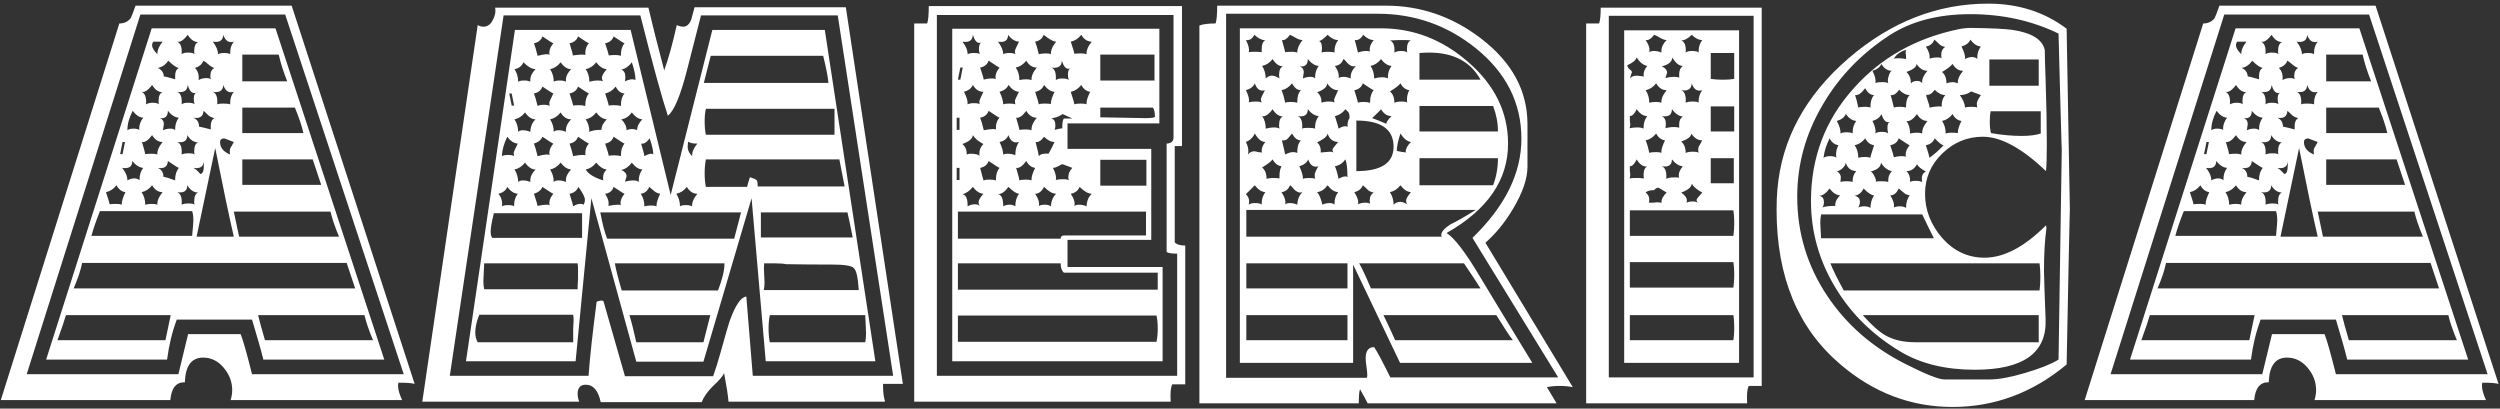 <svg width="618" height="101" viewBox="0 0 618 101" fill="none" xmlns="http://www.w3.org/2000/svg">
<rect x="0" y="0" width="618" height="101" fill="#333333" stroke="none"/>
<path d="M102.5 94.9C101.833 94.7 100.5 94.6 98.5 94.6C98.433 94.8 98.4 95.067 98.4 95.4C98.4 96.267 98.733 97.433 99.4 98.9H57C57.267 98.1 57.4 97.267 57.4 96.4C57.4 94.4 56.7 92.567 55.3 90.9C53.9 89.233 52.2 88.4 50.2 88.4C47.333 88.4 45.833 90.433 45.7 94.5C43.567 94.433 42.367 95.9 42.1 98.9H0.2L29.5 5.8C30.7 5.8 31.633 5.367 32.3 4.5C32.5 4.167 32.9 3.133 33.5 1.4H72.1L102.5 94.9ZM99.8 92.5L70.5 3.6H34.7L6.6 92.5H44.1L46.5 82.6H59.5C60.1 84.133 61.033 87.433 62.3 92.5H99.8ZM95 88.9H65.1C64.567 86.7 63.633 83.4 62.3 79H43.7C42.567 82 41.767 85.3 41.3 88.9H11.4L37.5 7H68.1L95 88.9ZM71 20.1C70.067 17.767 69.367 15.567 68.9 13.5H59.9V20.1H71ZM57.8 10.3C57.533 10.367 57.3 10.4 57.1 10.4C56.233 10.4 55.6 9.8 55.2 8.6C55.133 10 54.267 10.567 52.6 10.3C53.467 11.433 53.9 12.467 53.9 13.4C54.233 13.2 54.733 13.1 55.4 13.1C56.133 13.1 56.633 13.2 56.9 13.4V13C56.9 11.933 57.2 11.033 57.8 10.3ZM75 32.9C74.667 31.3 73.967 29.2 72.9 26.6H59.9V32.9H75ZM49 10.4C48 10.4 47.133 9.8 46.4 8.6C45.4 9.933 44.533 10.5 43.8 10.3C44.667 10.7 45.033 11.733 44.9 13.4C45.233 13.133 45.733 13 46.4 13C47.333 13 47.9 13.133 48.1 13.4C48.033 13.2 48 12.967 48 12.7C48 11.433 48.333 10.667 49 10.4ZM53 16.8C52.533 16.667 52.033 16.367 51.5 15.9C50.967 15.433 50.567 15.133 50.3 15C49.967 15.867 49.267 16.467 48.2 16.8C48.933 17.533 49.233 18.533 49.1 19.8C49.633 19.467 50.267 19.3 51 19.3C51.533 19.3 51.9 19.4 52.1 19.6C52.033 19.267 52 19 52 18.8C52 17.8 52.333 17.133 53 16.8ZM57.8 22.7C57.533 22.767 57.3 22.8 57.1 22.8C56.233 22.8 55.6 22.2 55.2 21C55.133 22.4 54.267 22.967 52.6 22.7C53.467 23.033 53.833 24.067 53.7 25.8C53.967 25.667 54.433 25.6 55.1 25.6C55.967 25.6 56.567 25.667 56.9 25.8V25.4C56.9 24.333 57.2 23.433 57.8 22.7ZM40.2 10.3H37.9C37.7 10.567 37.6 10.867 37.6 11.2C37.6 11.8 38.033 12.533 38.9 13.4V13.3C38.9 12.367 39.333 11.367 40.2 10.3ZM79.4 45.7L77.3 39.4H59.9V45.7H79.4ZM44.2 16.8C43.533 16.667 42.667 16.067 41.6 15C40.933 16 40.067 16.6 39 16.8C39.933 17.2 40.433 17.9 40.5 18.9C40.767 18.9 41.7 19.133 43.3 19.6V18.7C43.3 17.767 43.6 17.133 44.2 16.8ZM48.6 22.9C48.4 22.967 48.2 23 48 23C47.333 23 46.8 22.333 46.4 21C46.333 22.4 45.467 22.967 43.8 22.7C44.667 23.033 45.033 24.067 44.9 25.8C45.233 25.533 45.733 25.4 46.4 25.4C47.333 25.4 47.9 25.533 48.1 25.8C47.967 25.333 47.9 24.867 47.9 24.4C47.9 23.533 48.133 23.033 48.6 22.9ZM53 29.2C52.4 29.067 51.9 28.833 51.5 28.5C50.833 27.833 50.433 27.467 50.3 27.4C50.233 28.8 49.4 29.367 47.8 29.1C48.733 29.5 49.2 30.233 49.2 31.3C49.933 31.433 50.9 31.667 52.1 32V31.1C52.1 30.167 52.4 29.533 53 29.2ZM57.8 35.1L55.4 34.2C54.733 34.267 54.4 34.567 54.4 35.1C54.4 36.5 55.233 37.533 56.9 38.2C56.833 37.933 56.8 37.667 56.8 37.4C56.8 36.933 56.933 36.533 57.2 36.2C57.533 35.6 57.733 35.233 57.8 35.1ZM83.8 58.5C82.733 55.9 82.033 53.833 81.7 52.3H57.8L59.1 58.5H83.8ZM40.2 22.8C39.2 22.8 38.333 22.2 37.6 21C36.6 22.333 35.733 22.9 35 22.7C35.867 23.1 36.233 24.133 36.1 25.8C36.567 25.533 37.1 25.4 37.7 25.4C38.5 25.4 39.033 25.533 39.3 25.8C39.233 25.6 39.2 25.333 39.2 25C39.2 23.733 39.533 23 40.2 22.8ZM44.2 29.1C43.267 29.033 42.367 28.467 41.5 27.4C41.5 28.8 40.8 29.4 39.4 29.2C40.133 29.4 40.5 29.9 40.5 30.7C40.5 30.833 40.467 31.067 40.4 31.4C40.333 31.733 40.3 31.967 40.3 32.1V32.2C40.833 31.933 41.433 31.8 42.1 31.8C42.7 31.8 43.1 31.933 43.3 32.2V31.9C43.3 30.833 43.6 29.9 44.2 29.1ZM49 35.2C47.933 35.2 47.033 34.6 46.3 33.4C46.3 34.8 45.467 35.367 43.8 35.1C44.667 35.433 45.033 36.467 44.9 38.2C45.3 38 45.867 37.9 46.6 37.9C47.467 37.9 47.967 38 48.1 38.2C48.033 38 48 37.767 48 37.5C48 36.167 48.333 35.4 49 35.2ZM50.4 40.8V39.8C50.333 41.2 49.467 41.767 47.8 41.5C48.333 41.767 48.9 42.267 49.5 43C50.1 43 50.4 42.267 50.4 40.8ZM57.8 58.5C56.667 53.633 55.133 46.333 53.2 36.6L48.6 58.5H57.8ZM35.4 29.1C34.467 29.033 33.6 28.467 32.8 27.4C31.933 29.067 31.5 30.633 31.5 32.1V32.2C31.833 31.933 32.3 31.8 32.9 31.8C33.767 31.8 34.3 31.933 34.5 32.2L34.4 31.9C34.4 30.9 34.733 29.967 35.4 29.1ZM40.2 35.1C39.133 35.1 38.267 34.533 37.6 33.4C36.667 34.667 35.833 35.233 35.1 35.1C35.633 36.9 35.9 37.9 35.9 38.1C36.367 38.033 36.933 38 37.6 38C38.133 38 38.567 38.067 38.9 38.2C38.833 37.267 39.267 36.233 40.2 35.1ZM44.2 41.5C44.067 41.5 43.167 40.933 41.5 39.8C41.433 41.2 40.6 41.767 39 41.5C39.933 41.9 40.4 42.633 40.4 43.7C41.133 43.833 42.1 44.133 43.3 44.6V44.3C43.3 43.233 43.6 42.3 44.2 41.5ZM49 47.6C47.933 47.6 47.033 47 46.3 45.8C46.3 47.2 45.467 47.767 43.8 47.5C44.667 47.833 45.033 48.867 44.9 50.6C45.3 50.4 45.867 50.3 46.6 50.3C47.467 50.3 47.967 50.4 48.1 50.6C48.033 50.4 48 50.167 48 49.9C48 48.567 48.333 47.8 49 47.6ZM92.2 84.1C91.133 81.5 90.433 79.433 90.1 77.9H63.8C64.133 79.3 64.7 81.367 65.5 84.1H92.2ZM30.9 35.1H30.3L29.7 38.1H30.3L30.9 35.1ZM35.4 41.5C34.467 41.433 33.567 40.867 32.7 39.8C32.7 41.2 31.867 41.767 30.2 41.5C31.067 42.567 31.5 43.6 31.5 44.6C32.033 44.267 32.6 44.1 33.2 44.1C33.8 44.1 34.233 44.267 34.5 44.6V44.3C34.5 43.233 34.8 42.3 35.4 41.5ZM40.2 47.5C39.133 47.5 38.267 46.933 37.6 45.8C36.867 46.733 36 47.3 35 47.5C35.6 48.367 35.9 49.4 35.9 50.6C36.433 50.467 37 50.4 37.6 50.4C38.133 50.4 38.567 50.467 38.9 50.6C38.833 49.667 39.267 48.633 40.2 47.5ZM87.8 71.3L85.7 65H20.3C19.967 66.733 19.267 68.833 18.2 71.3H87.8ZM31 47.5C30.067 47.367 29.333 46.8 28.8 45.8C28.067 46.733 27.2 47.3 26.2 47.5C26.8 49.3 27.1 50.3 27.1 50.5C27.567 50.433 28.133 50.4 28.8 50.4C29.333 50.4 29.767 50.467 30.1 50.6V50.4C30.1 49.733 30.4 48.767 31 47.5ZM47.8 54.5C47.8 53.567 47.7 52.8 47.5 52.2H24.7C23.767 54.533 23.067 56.567 22.6 58.3H47.5C47.7 56.1 47.8 54.833 47.8 54.5ZM42.2 77.9H16.3C15.9 79.3 15.2 81.367 14.2 84.1H40.9L42.2 77.9ZM223.19 94.9H218.29V95.6C218.29 96.933 218.457 98.167 218.79 99.3H180.09C179.957 97.7 179.59 95.333 178.99 92.2C178.723 92.933 177.823 94 176.29 95.4C174.823 96.867 173.89 98.2 173.49 99.4H148.49C147.89 96.533 146.657 95.1 144.79 95.1C143.457 95.1 142.79 95.867 142.79 97.4C142.79 98 142.923 98.633 143.19 99.3H104.39L118.09 6.2C118.557 6.467 119.023 6.6 119.49 6.6C120.49 6.6 121.257 6.067 121.79 5C122.39 3.933 122.59 2.9 122.39 1.9H160.29C161.09 5.367 162.39 10.533 164.19 17.4C165.257 14.467 166.29 10.733 167.29 6.2C167.89 6.467 168.423 6.6 168.89 6.6C169.757 6.6 170.423 6 170.89 4.8L171.69 1.8H209.09L223.19 94.9ZM220.79 92.9L207.09 3.8H173.29L169.89 17.1C168.223 23.633 166.623 27.467 165.09 28.6C163.623 24.2 161.357 15.933 158.29 3.8H124.49L111.19 92.9H145.49C145.823 88.3 146.49 82.2 147.49 74.6C147.89 74.4 148.323 74.3 148.79 74.3C148.99 74.3 149.123 74.367 149.19 74.5L154.49 93H176.29C176.89 91.333 177.523 89.3 178.19 86.9C179.39 82.567 180.123 80.033 180.39 79.3C181.79 75.433 183.157 73.433 184.49 73.3L186.09 92.9H220.79ZM216.39 89.3H189.29L185.79 49L173.89 89.4H157.29L146.19 49L142.29 89.3H115.19L127.29 7.4H155.89L165.79 48.2L176.09 7.4H203.89L216.39 89.3ZM204.79 20.5C204.657 18.967 204.223 16.733 203.49 13.8H175.69C175.29 15.333 174.723 17.567 173.99 20.5H204.79ZM206.29 26.9H174.49C174.29 27.767 174.19 28.8 174.19 30C174.19 31.267 174.29 32.367 174.49 33.3H206.29V26.9ZM208.79 46.1C208.523 44.633 208.09 42.4 207.49 39.4H174.49C174.29 40.467 174.19 41.6 174.19 42.8C174.19 44.067 174.29 45.2 174.49 46.2H184.69C184.823 45.533 185.057 44.733 185.39 43.8C186.257 44.067 186.79 44.3 186.99 44.5C187.19 44.633 187.29 45.1 187.29 45.9V46.1H208.79ZM210.79 58.7C210.257 55.967 209.823 53.9 209.49 52.5H188.09V58.7H210.79ZM154.39 10.7C154.257 10.7 153.357 10.133 151.69 9C151.357 9.933 150.657 10.5 149.59 10.7C150.19 12.5 150.49 13.5 150.49 13.7C150.957 13.633 151.49 13.6 152.09 13.6C152.69 13.6 153.157 13.667 153.49 13.8V13.6C153.49 12.333 153.79 11.367 154.39 10.7ZM157.09 19.8C157.09 18.6 156.79 17.133 156.19 15.4C155.457 16.4 154.59 17 153.59 17.2C154.257 17.467 154.59 18.067 154.59 19C154.59 19.4 154.557 19.767 154.49 20.1C155.223 19.767 155.823 19.6 156.29 19.6C156.623 19.6 156.89 19.667 157.09 19.8ZM172.39 35.5C171.257 35.5 170.49 35.333 170.09 35C170.023 35.6 169.99 36.033 169.99 36.3C169.99 37.1 170.357 37.867 171.09 38.6V38.5C171.09 37.5 171.523 36.5 172.39 35.5ZM212.29 71.7C212.09 68.633 211.69 66.833 211.09 66.3C210.557 65.7 208.79 65.4 205.79 65.4C201.523 65.4 197.69 65.367 194.29 65.3C193.69 65.167 192.79 65.1 191.59 65.1H188.89V65.4C188.823 65.933 188.823 66.667 188.89 67.6C188.957 68.6 188.99 69.333 188.99 69.8C188.99 70.6 188.923 71.233 188.79 71.7H212.29ZM145.59 10.7C145.457 10.7 144.557 10.133 142.89 9C142.557 9.933 141.857 10.5 140.79 10.7C141.39 12.567 141.657 13.567 141.59 13.7C142.657 13.567 143.423 13.5 143.89 13.5C144.29 13.5 144.557 13.533 144.69 13.6C144.623 12.333 144.923 11.367 145.59 10.7ZM149.99 17.1C149.057 17.033 148.19 16.467 147.39 15.4C146.657 16.333 145.79 16.9 144.79 17.1C145.39 17.967 145.69 19 145.69 20.2C146.423 20 147.09 19.9 147.69 19.9C148.357 19.9 148.823 19.967 149.09 20.1C148.89 19.833 148.79 19.533 148.79 19.2C148.79 18.733 149.19 18.033 149.99 17.1ZM154.39 23.1C153.523 23.1 152.79 22.533 152.19 21.4C151.457 22.333 150.59 22.9 149.59 23.1C150.19 24.9 150.49 25.9 150.49 26.1C150.757 26.033 151.19 26 151.79 26C152.523 26 153.09 26.067 153.49 26.2V26C153.49 24.733 153.79 23.767 154.39 23.1ZM158.79 29.5C157.857 29.433 156.99 28.867 156.19 27.8C155.457 28.8 154.59 29.367 153.59 29.5C154.457 30.367 154.89 31.267 154.89 32.2C155.29 32 155.723 31.9 156.19 31.9C156.723 31.9 157.157 32 157.49 32.2C157.49 31.267 157.923 30.367 158.79 29.5ZM161.49 38.2C161.49 37.2 161.19 35.867 160.59 34.2C159.857 35.2 159.157 35.633 158.49 35.5C159.023 37.3 159.29 38.333 159.29 38.6C160.023 38.2 160.59 38 160.99 38C161.19 38 161.357 38.067 161.49 38.2ZM136.79 10.7C136.657 10.7 135.757 10.133 134.09 9C133.757 9.933 133.057 10.5 131.99 10.7C132.257 11.367 132.557 12.4 132.89 13.8C133.89 13.533 134.69 13.4 135.29 13.4C135.623 13.4 135.823 13.467 135.89 13.6C135.823 13.4 135.79 13.2 135.79 13C135.79 12.267 136.123 11.5 136.79 10.7ZM172.39 47.9C171.323 47.9 170.457 47.333 169.79 46.2C169.057 47.133 168.19 47.7 167.19 47.9C167.79 48.833 168.09 49.867 168.09 51C168.357 50.8 168.857 50.7 169.59 50.7C170.19 50.7 170.69 50.8 171.09 51C171.023 50.067 171.457 49.033 172.39 47.9ZM214.09 82.3C214.09 81.833 214.057 81.1 213.99 80.1C213.923 79.1 213.89 78.367 213.89 77.9H190.29C190.09 78.9 189.99 80 189.99 81.2C189.99 82.467 190.09 83.6 190.29 84.6H213.89C214.023 83.933 214.09 83.167 214.09 82.3ZM141.19 17.1C140.257 17.1 139.39 16.533 138.59 15.4C137.857 16.333 136.99 16.9 135.99 17.1C136.59 18.033 136.89 19.067 136.89 20.2C137.157 20 137.69 19.9 138.49 19.9C139.023 19.9 139.49 20 139.89 20.2V19.8C139.89 18.867 140.323 17.967 141.19 17.1ZM145.59 23.1C145.457 23.1 144.557 22.533 142.89 21.4C142.557 22.333 141.857 22.9 140.79 23.1C141.39 24.9 141.69 25.9 141.69 26.1C141.957 26.033 142.39 26 142.99 26C143.723 26 144.29 26.067 144.69 26.2V26C144.69 24.733 144.99 23.767 145.59 23.1ZM149.99 29.5C149.057 29.433 148.19 28.867 147.39 27.8C146.657 28.733 145.79 29.3 144.79 29.5C145.39 30.367 145.69 31.4 145.69 32.6C146.29 32.267 147.29 32.1 148.69 32.1C148.69 31.233 149.123 30.367 149.99 29.5ZM154.39 35.5C154.257 35.5 153.357 34.933 151.69 33.8C151.357 34.733 150.657 35.3 149.59 35.5C150.19 37.3 150.49 38.3 150.49 38.5C150.757 38.433 151.19 38.4 151.79 38.4C152.523 38.4 153.09 38.467 153.49 38.6V38.4C153.49 37.133 153.79 36.167 154.39 35.5ZM158.79 41.9C157.857 41.833 156.99 41.267 156.19 40.2C155.457 41.2 154.59 41.8 153.59 42C154.457 42.4 154.89 42.933 154.89 43.6C154.823 43.8 154.69 44.233 154.49 44.9C155.223 44.7 155.923 44.6 156.59 44.6C157.19 44.6 157.623 44.733 157.89 45V44.7C157.89 43.633 158.19 42.7 158.79 41.9ZM163.19 47.9C162.523 47.767 162.023 47.533 161.69 47.2C160.957 46.6 160.557 46.267 160.49 46.2C160.09 47.2 159.39 47.767 158.39 47.9C158.99 48.767 159.29 49.8 159.29 51C159.823 50.867 160.39 50.8 160.99 50.8C161.523 50.8 161.957 50.867 162.29 51V50.8C162.29 50.133 162.59 49.167 163.19 47.9ZM132.39 17.1C131.523 17.1 130.523 16.533 129.39 15.4C128.99 16.333 128.257 16.9 127.19 17.1C127.79 18.033 128.09 19.067 128.09 20.2C128.357 20 128.89 19.9 129.69 19.9C130.223 19.9 130.69 20 131.09 20.2V19.8C131.09 18.867 131.523 17.967 132.39 17.1ZM136.79 23.1C136.657 23.1 135.757 22.533 134.09 21.4C133.757 22.333 133.057 22.9 131.99 23.1C132.257 23.767 132.557 24.8 132.89 26.2C133.223 26 133.723 25.9 134.39 25.9C135.123 25.9 135.623 26 135.89 26.2C135.823 25.933 135.79 25.667 135.79 25.4C135.79 25.2 136.123 24.433 136.79 23.1ZM183.19 52.5H148.39C148.923 55.367 149.49 57.533 150.09 59H181.49C181.89 57.533 182.457 55.367 183.19 52.5ZM141.19 29.5C140.123 29.5 139.257 28.933 138.59 27.8C137.857 28.733 136.99 29.3 135.99 29.5C136.59 30.433 136.89 31.467 136.89 32.6C137.09 32.333 137.49 32.2 138.09 32.2C138.757 32.2 139.357 32.333 139.89 32.6V32.2C139.89 31.267 140.323 30.367 141.19 29.5ZM145.59 35.5C145.457 35.5 144.557 34.933 142.89 33.8C142.557 34.733 141.857 35.3 140.79 35.5C141.057 36.167 141.357 37.2 141.69 38.6C142.623 38.4 143.39 38.3 143.99 38.3C144.323 38.3 144.557 38.333 144.69 38.4C144.623 37.133 144.923 36.167 145.59 35.5ZM149.99 41.9C149.123 41.833 148.257 41.267 147.39 40.2C146.657 41.133 145.79 41.7 144.79 41.9C145.39 42.967 146.823 43.867 149.09 44.6V43.8C149.09 43.067 149.39 42.433 149.99 41.9ZM154.39 47.9C154.257 47.9 153.357 47.333 151.69 46.2C151.357 47.2 150.657 47.767 149.59 47.9C150.323 49.033 150.59 50.033 150.39 50.9C151.323 50.7 152.123 50.6 152.79 50.6C153.19 50.6 153.423 50.667 153.49 50.8C153.423 50.6 153.39 50.4 153.39 50.2C153.39 49.467 153.723 48.7 154.39 47.9ZM127.09 26.1L126.49 23.1H125.89L126.49 26.1H127.09ZM132.39 29.5C131.457 29.5 130.59 28.933 129.79 27.8C129.057 28.733 128.19 29.3 127.19 29.5C127.79 30.433 128.09 31.467 128.09 32.6C128.29 32.333 128.69 32.2 129.29 32.2C129.89 32.2 130.49 32.333 131.09 32.6C131.157 31.267 131.59 30.233 132.39 29.5ZM136.79 35.5C136.657 35.5 135.757 34.933 134.09 33.8C133.757 34.6 133.057 35.167 131.99 35.5C132.257 36.167 132.557 37.2 132.89 38.6C133.89 38.333 134.69 38.2 135.29 38.2C135.623 38.2 135.823 38.267 135.89 38.4C135.823 38.2 135.79 38 135.79 37.8C135.79 37.067 136.123 36.3 136.79 35.5ZM179.09 65.1H151.99C152.257 66.633 152.823 68.867 153.69 71.8H177.49C178.557 69.067 179.09 66.833 179.09 65.1ZM141.19 41.9C140.257 41.833 139.39 41.267 138.59 40.2C137.857 41.133 136.99 41.7 135.99 41.9C136.59 42.833 136.89 43.867 136.89 45C137.09 44.733 137.49 44.6 138.09 44.6C138.757 44.6 139.357 44.733 139.89 45V44.6C139.89 43.667 140.323 42.767 141.19 41.9ZM144.59 49.4C144.59 48.733 144.057 47.667 142.99 46.2C142.59 47.133 141.857 47.7 140.79 47.9C141.39 49.767 141.69 50.8 141.69 51C142.29 50.6 142.89 50.4 143.49 50.4C143.823 50.4 144.09 50.467 144.29 50.6C144.49 50.2 144.59 49.8 144.59 49.4ZM127.99 35.5C127.057 35.433 126.19 34.867 125.39 33.8C124.523 35.6 124.09 37.2 124.09 38.6C124.423 38.4 124.923 38.3 125.59 38.3C126.323 38.3 126.823 38.4 127.09 38.6C127.023 38.333 126.99 38.067 126.99 37.8C126.99 37.6 127.323 36.833 127.99 35.5ZM132.39 41.9C131.457 41.9 130.59 41.333 129.79 40.2C129.057 41.133 128.19 41.7 127.19 41.9C127.79 42.833 128.09 43.867 128.09 45C128.29 44.733 128.69 44.6 129.29 44.6C129.957 44.6 130.557 44.733 131.09 45V44.6C131.09 43.667 131.523 42.767 132.39 41.9ZM136.79 47.9C136.657 47.9 135.757 47.333 134.09 46.2C133.757 47 133.057 47.567 131.99 47.9C132.59 49.7 132.89 50.7 132.89 50.9C133.757 50.7 134.523 50.6 135.19 50.6C135.523 50.6 135.757 50.667 135.89 50.8C135.823 50.6 135.79 50.4 135.79 50.2C135.79 49.467 136.123 48.7 136.79 47.9ZM175.59 77.9H155.59C156.057 79.367 156.623 81.6 157.29 84.6H173.89C174.29 83.067 174.857 80.833 175.59 77.9ZM127.99 47.9C127.057 47.833 126.19 47.267 125.39 46.2C125.057 47.067 124.323 47.633 123.19 47.9C123.923 48.7 124.223 49.733 124.09 51C124.423 50.8 124.923 50.7 125.59 50.7C126.323 50.7 126.823 50.8 127.09 51V50.7C127.09 49.633 127.39 48.7 127.99 47.9ZM143.89 58.8V52.7H122.09C121.557 54.833 121.29 56.367 121.29 57.3C121.29 57.967 121.423 58.467 121.69 58.8H143.89ZM142.89 66.5C142.89 66.033 142.857 65.567 142.79 65.1H119.69C119.69 65.567 119.657 66.3 119.59 67.3C119.523 68.3 119.49 69.033 119.49 69.5C119.49 70.3 119.557 70.967 119.69 71.5H142.79V70.7C142.79 70.3 142.823 69.733 142.89 69V66.5ZM141.79 79.6V78.8C141.79 78.533 141.757 78.2 141.69 77.8H118.49C117.823 79.4 117.49 80.867 117.49 82.2C117.49 83.133 117.69 83.933 118.09 84.6H141.69V81.4C141.757 79.8 141.79 79.2 141.79 79.6ZM292.993 95H289.793C289.393 95.733 289.26 97.167 289.393 99.3H225.993V5.8H229.193C229.46 5.067 229.593 3.633 229.593 1.5H292.193V36.1H290.393V59.9C290.86 60.433 291.726 60.7 292.993 60.7V95ZM290.993 92.9V62.7C289.66 62.7 288.793 62.567 288.393 62.3V35.5C289.526 35.433 290.093 34.933 290.093 34V3.7H231.593V92.9H290.993ZM287.393 89.3H235.393V7.1H286.593V30.5H263.893V36.8H284.593V59.3H263.893V66H287.393V89.3ZM285.393 19.9V13.5H271.993V19.9H285.393ZM269.893 10.3C268.826 10.3 267.96 9.733 267.293 8.6C266.56 9.533 265.693 10.1 264.693 10.3C265.293 12.1 265.593 13.1 265.593 13.3C266.06 13.233 266.626 13.2 267.293 13.2C267.826 13.2 268.26 13.267 268.593 13.4C268.526 12.467 268.96 11.433 269.893 10.3ZM285.493 28.9C285.493 27.767 285.326 27 284.993 26.6H271.993V29L283.093 29.2C284.493 29.2 285.293 29.1 285.493 28.9ZM261.093 10.3C260.426 10.3 259.393 9.733 257.993 8.6C257.66 9.533 256.96 10.1 255.893 10.3C256.16 10.967 256.46 12 256.793 13.4C257.326 13.267 257.926 13.2 258.593 13.2C259.126 13.2 259.526 13.267 259.793 13.4C259.726 12.467 260.16 11.433 261.093 10.3ZM264.693 16.9C264.493 16.967 264.293 17 264.093 17C263.426 17 262.893 16.333 262.493 15C262.426 16.4 261.56 16.967 259.893 16.7C260.76 17.033 261.126 18.067 260.993 19.8C261.326 19.533 261.826 19.4 262.493 19.4C263.426 19.4 263.993 19.533 264.193 19.8C264.06 19.333 263.993 18.867 263.993 18.4C263.993 17.533 264.226 17.033 264.693 16.9ZM269.493 22.7C268.56 22.567 267.826 22 267.293 21C266.56 21.933 265.693 22.5 264.693 22.7C265.293 24.567 265.593 25.6 265.593 25.8C265.86 25.667 266.393 25.6 267.193 25.6C267.86 25.6 268.326 25.667 268.593 25.8V25.5C268.593 24.833 268.893 23.9 269.493 22.7ZM251.893 10.3C250.893 10.233 249.993 9.667 249.193 8.6C249.193 10 248.36 10.567 246.693 10.3C247.56 11.433 247.993 12.467 247.993 13.4C248.326 13.2 248.826 13.1 249.493 13.1C250.226 13.1 250.726 13.2 250.993 13.4C250.926 13.133 250.893 12.867 250.893 12.6C250.893 12.4 251.226 11.633 251.893 10.3ZM256.293 16.7C255.226 16.7 254.36 16.133 253.693 15C252.96 15.933 252.093 16.5 251.093 16.7C251.693 17.567 251.993 18.6 251.993 19.8C252.526 19.667 253.093 19.6 253.693 19.6C254.226 19.6 254.66 19.667 254.993 19.8C254.926 18.867 255.36 17.833 256.293 16.7ZM283.393 45.9V39.5H271.993V45.9H283.393ZM260.693 22.7C259.76 22.633 258.893 22.067 258.093 21C257.693 21.933 256.96 22.5 255.893 22.7C256.493 24.567 256.793 25.6 256.793 25.8C257.06 25.667 257.493 25.6 258.093 25.6C258.826 25.6 259.393 25.633 259.793 25.7V25.5C259.793 24.833 260.093 23.9 260.693 22.7ZM265.093 29.3L262.693 28.2C261.693 28.867 260.76 29.2 259.893 29.2C260.56 29.467 260.893 30.067 260.893 31C260.893 31.4 260.826 31.767 260.693 32.1C261.16 31.967 261.793 31.833 262.593 31.7C262.593 30.367 262.726 29.567 262.993 29.3H265.093ZM242.693 10.5C242.493 10.567 242.293 10.6 242.093 10.6C241.426 10.6 240.893 9.933 240.493 8.6C240.426 10 239.56 10.567 237.893 10.3C238.76 11.367 239.193 12.4 239.193 13.4C239.593 13.2 240.093 13.1 240.693 13.1C241.56 13.1 242.06 13.2 242.193 13.4C242.06 12.933 241.993 12.5 241.993 12.1C241.993 11.167 242.226 10.633 242.693 10.5ZM247.093 16.7C246.96 16.7 246.06 16.133 244.393 15C244.06 15.933 243.36 16.5 242.293 16.7C242.893 18.5 243.193 19.5 243.193 19.7C243.726 19.5 244.426 19.4 245.293 19.4C245.76 19.4 246.06 19.467 246.193 19.6C246.126 19.4 246.093 19.2 246.093 19C246.093 18.267 246.426 17.5 247.093 16.7ZM251.893 22.7C250.96 22.633 250.093 22.067 249.293 21C248.96 21.8 248.226 22.367 247.093 22.7C247.693 23.967 247.993 25 247.993 25.8C248.326 25.667 248.826 25.6 249.493 25.6C250.226 25.6 250.726 25.667 250.993 25.8C250.926 25.467 250.893 25.167 250.893 24.9C250.96 24.567 251.293 23.833 251.893 22.7ZM256.293 29.1C255.226 29.1 254.36 28.533 253.693 27.4C252.76 28.667 251.926 29.233 251.193 29.1C251.726 30.9 251.993 31.9 251.993 32.1C252.46 32.033 253.026 32 253.693 32C254.226 32 254.66 32.067 254.993 32.2C254.926 31.267 255.36 30.233 256.293 29.1ZM260.693 35.1C259.826 35.1 258.96 34.667 258.093 33.8C257.36 34.8 256.66 35.233 255.993 35.1C256.526 37.167 256.793 38.333 256.793 38.6C257.26 38.067 258.06 37.867 259.193 38C259.593 37.333 260.093 36.367 260.693 35.1ZM265.093 41.5L262.693 40.6C262.493 40.6 262.126 40.767 261.593 41.1C261.06 41.367 260.626 41.5 260.293 41.5C260.96 42.833 261.193 43.833 260.993 44.5C261.393 44.367 261.96 44.3 262.693 44.3C263.56 44.3 264.06 44.4 264.193 44.6C264.126 44.333 264.093 44.067 264.093 43.8C264.093 42.933 264.426 42.167 265.093 41.5ZM237.993 16.7H237.393L236.793 19.7H237.393L237.993 16.7ZM269.893 47.9C269.026 47.9 268.026 47.333 266.893 46.2C266.493 47.133 265.76 47.7 264.693 47.9C265.493 49.1 265.793 50.133 265.593 51C265.726 50.733 266.126 50.6 266.793 50.6C267.393 50.6 267.993 50.733 268.593 51C268.66 49.667 269.093 48.633 269.893 47.9ZM243.093 22.7C242.026 22.7 241.16 22.133 240.493 21C240.16 21.8 239.426 22.367 238.293 22.7C238.96 23.967 239.26 25 239.193 25.8C239.593 25.6 240.093 25.5 240.693 25.5C241.56 25.5 242.06 25.6 242.193 25.8C242.126 25.533 242.093 25.267 242.093 25C242.16 24.733 242.493 23.967 243.093 22.7ZM247.093 29.1C246.96 29.1 246.06 28.533 244.393 27.4C244.06 28.333 243.36 28.9 242.293 29.1C242.56 29.767 242.86 30.8 243.193 32.2C244.126 32 244.893 31.9 245.493 31.9C245.826 31.9 246.06 31.933 246.193 32C246.126 30.733 246.426 29.767 247.093 29.1ZM251.893 35.1C251.626 35.167 251.393 35.2 251.193 35.2C250.326 35.2 249.693 34.6 249.293 33.4C248.893 34.333 248.16 34.9 247.093 35.1C247.693 36.367 247.993 37.4 247.993 38.2C248.26 38.067 248.593 38 248.993 38C249.86 38 250.526 38.133 250.993 38.4V38.2C250.993 37 251.293 35.967 251.893 35.1ZM255.893 41.5C254.96 41.367 254.226 40.8 253.693 39.8C252.76 41.067 251.926 41.633 251.193 41.5C251.726 43.3 251.993 44.333 251.993 44.6C252.26 44.467 252.793 44.4 253.593 44.4C254.26 44.4 254.726 44.467 254.993 44.6V44.3C254.993 43.633 255.293 42.7 255.893 41.5ZM261.093 47.9C260.226 47.9 259.226 47.333 258.093 46.2C257.493 47.333 256.76 47.9 255.893 47.9C256.693 49.1 256.993 50.1 256.793 50.9C257.193 50.7 257.693 50.6 258.293 50.6C258.893 50.6 259.393 50.733 259.793 51C259.86 49.667 260.293 48.633 261.093 47.9ZM237.193 32.1V29.1H236.493V32.1H237.193ZM243.093 35.6C241.826 34.933 240.96 34.2 240.493 33.4C240.426 34.267 239.56 35 237.893 35.6C238.626 36.2 238.993 37.067 238.993 38.2C239.26 38.067 239.56 38 239.893 38C241.16 38 241.926 38.2 242.193 38.6C242.126 38.4 242.093 38.2 242.093 38C242.093 37.067 242.426 36.267 243.093 35.6ZM283.293 58.2V52.3H236.793V59H262.193C262.193 58.467 262.493 58.2 263.093 58.2H283.293ZM247.093 41.5C246.96 41.5 246.06 40.933 244.393 39.8C244.06 40.733 243.36 41.3 242.293 41.5C242.893 43.9 243.193 44.933 243.193 44.6C243.46 44.467 243.926 44.4 244.593 44.4C245.26 44.4 245.793 44.467 246.193 44.6V44.4C246.193 43.133 246.493 42.167 247.093 41.5ZM251.893 47.9C251.226 47.833 250.36 47.267 249.293 46.2C248.426 47.4 247.56 48 246.693 48C247.56 48.133 247.993 49.1 247.993 50.9V51C248.46 50.733 248.993 50.6 249.593 50.6C250.126 50.6 250.593 50.733 250.993 51C250.993 49.733 251.293 48.7 251.893 47.9ZM237.193 44.5V41.5H236.493V44.5H237.193ZM286.193 71.6V67.4H262.993C262.46 66.933 262.193 66.167 262.193 65.1H236.793V71.6H286.193ZM243.093 47.9C242.16 47.833 241.293 47.267 240.493 46.2C239.693 47.2 238.826 47.8 237.893 48C238.76 48.133 239.193 49.067 239.193 50.8V51C239.793 50.667 240.393 50.5 240.993 50.5C241.593 50.5 241.993 50.667 242.193 51C241.993 50.667 241.893 50.333 241.893 50C241.893 49.533 242.293 48.833 243.093 47.9ZM286.193 81.2C286.193 80 286.093 78.933 285.893 78H236.793V84.5H285.893C286.093 83.5 286.193 82.4 286.193 81.2ZM388.791 95.7C387.791 95.5 386.691 95.4 385.491 95.4C384.358 95.4 383.325 95.5 382.391 95.7C382.925 96.567 383.725 97.9 384.791 99.7H338.091C337.691 98.9 337.058 97.733 336.191 96.2C335.991 96.8 335.891 97.967 335.891 99.7H296.491V6.3C297.358 5.967 298.691 5.8 300.491 5.8C300.758 5.067 300.891 3.6 300.891 1.4H342.591C351.191 1.4 359.025 4.1 366.091 9.5C373.758 15.367 377.591 22.433 377.591 30.7V41.2C377.591 44.133 376.425 47.567 374.091 51.5C372.091 54.9 369.791 57.733 367.191 60L388.791 95.7ZM385.191 93.3L363.991 58.8C372.058 51 376.091 42.833 376.091 34.3C376.091 25.433 372.325 17.967 364.791 11.9C357.725 6.233 349.658 3.4 340.591 3.4H303.091V93.4H337.891C337.958 93.2 337.991 92.967 337.991 92.7C337.991 92.233 337.925 91.533 337.791 90.6C337.658 89.733 337.591 89.067 337.591 88.6C337.591 86.733 338.291 85.8 339.691 85.8C340.491 87 341.825 89.5 343.691 93.3H385.191ZM378.791 89.7H346.091L334.491 65.4V89.7H306.491V7H341.391C349.325 7 356.458 9.733 362.791 15.2C369.458 20.933 372.791 27.7 372.791 35.5C372.791 44.5 367.725 51.867 357.591 57.6C359.525 58.8 362.258 62.367 365.791 68.3C368.191 72.3 372.525 79.433 378.791 89.7ZM365.991 19.7C363.525 15.233 359.291 13 353.291 13C352.625 13 351.825 13.033 350.891 13.1V19.7H365.991ZM348.791 10C348.191 9.933 347.691 9.9 347.291 9.9H345.891C345.758 9.9 344.991 9.933 343.591 10C344.458 10.333 344.825 11.333 344.691 13C345.158 12.733 345.691 12.6 346.291 12.6C347.091 12.6 347.625 12.733 347.891 13C347.825 12.8 347.791 12.533 347.791 12.2C347.791 10.933 348.125 10.2 348.791 10ZM370.291 32.5C370.291 30.367 369.891 28.267 369.091 26.2H350.891V32.5H370.291ZM339.591 9.9C338.725 9.9 337.858 9.467 336.991 8.6C336.391 9.6 335.691 10.033 334.891 9.9C335.091 10.567 335.358 11.6 335.691 13C336.291 12.733 337.025 12.6 337.891 12.6C338.291 12.6 338.558 12.667 338.691 12.8C338.625 12.6 338.591 12.4 338.591 12.2C338.591 11.467 338.925 10.7 339.591 9.9ZM343.991 16.3C343.058 16.233 342.191 15.667 341.391 14.6C340.658 15.533 339.791 16.1 338.791 16.3C339.391 17.167 339.691 18.2 339.691 19.4C340.358 19.2 340.991 19.1 341.591 19.1C342.258 19.1 342.758 19.2 343.091 19.4V19.1C343.091 18.033 343.391 17.1 343.991 16.3ZM348.391 22.3C347.458 22.167 346.725 21.6 346.191 20.6C345.791 21.133 344.925 21.8 343.591 22.6C344.325 23.2 344.691 24.133 344.691 25.4C345.158 25.2 345.725 25.1 346.391 25.1C347.258 25.1 347.758 25.2 347.891 25.4C347.825 25.2 347.791 25 347.791 24.8C347.791 23.8 347.991 22.967 348.391 22.3ZM370.291 39.1H350.891V45.8H369.091C369.891 43.733 370.291 41.5 370.291 39.1ZM330.791 9.9C329.925 9.9 329.058 9.467 328.191 8.6C327.058 9.733 326.325 10.233 325.991 10.1C326.525 10.3 326.791 10.867 326.791 11.8C326.791 12.133 326.758 12.533 326.691 13C326.958 12.867 327.425 12.8 328.091 12.8C328.958 12.8 329.558 12.867 329.891 13V12.6C329.891 11.6 330.191 10.7 330.791 9.9ZM335.191 16.3C334.991 16.367 334.791 16.4 334.591 16.4C334.125 16.4 333.625 16.133 333.091 15.6C332.625 15 332.291 14.667 332.091 14.6C331.758 15.6 331.058 16.167 329.991 16.3C330.791 17.5 331.091 18.533 330.891 19.4C331.025 19.133 331.425 19 332.091 19C332.691 19 333.291 19.133 333.891 19.4V19C333.891 18.067 334.325 17.167 335.191 16.3ZM339.591 22.3C339.458 22.3 338.558 21.733 336.891 20.6C336.558 21.533 335.858 22.1 334.791 22.3C335.391 24.167 335.691 25.2 335.691 25.4C335.958 25.267 336.391 25.2 336.991 25.2C337.725 25.2 338.291 25.267 338.691 25.4V25.2C338.691 23.933 338.991 22.967 339.591 22.3ZM343.991 28.7C342.925 28.7 342.058 28.133 341.391 27C341.325 27.133 340.591 27.867 339.191 29.2C339.991 29.467 341.158 29.933 342.691 30.6C342.691 30.2 343.125 29.567 343.991 28.7ZM348.791 35.1C347.858 34.967 346.991 34.267 346.191 33C345.591 34.8 345.291 36.233 345.291 37.3C345.758 37.433 346.525 37.567 347.591 37.7C347.525 37.633 347.491 37.567 347.491 37.5C347.491 36.767 347.925 35.967 348.791 35.1ZM321.991 9.9C321.525 9.9 320.991 9.733 320.391 9.4C319.591 8.933 319.091 8.667 318.891 8.6C318.158 9.6 317.491 10.033 316.891 9.9C317.425 11.767 317.691 12.767 317.691 12.9C318.158 12.833 318.725 12.8 319.391 12.8C319.925 12.8 320.358 12.867 320.691 13V12.9C320.691 11.967 321.125 10.967 321.991 9.9ZM325.991 16.3C325.058 16.233 324.158 15.667 323.291 14.6C323.291 16 322.591 16.6 321.191 16.4C321.925 16.6 322.291 17.1 322.291 17.9C322.291 18.033 322.258 18.267 322.191 18.6C322.125 18.933 322.091 19.167 322.091 19.3V19.4C322.625 19.133 323.225 19 323.891 19C324.491 19 324.891 19.133 325.091 19.4V19.1C325.091 18.033 325.391 17.1 325.991 16.3ZM330.791 22.3C329.725 22.3 328.825 21.733 328.091 20.6C328.091 21.467 327.258 22.2 325.591 22.8C326.325 23.4 326.691 24.267 326.691 25.4C327.158 25.2 327.758 25.1 328.491 25.1C329.291 25.1 329.758 25.2 329.891 25.4C329.825 25.133 329.791 24.867 329.791 24.6C329.858 24.333 330.191 23.567 330.791 22.3ZM333.591 28.7C333.591 28.3 333.491 27.967 333.291 27.7L332.591 27C331.858 27.933 330.991 28.5 329.991 28.7C330.591 30.567 330.891 31.6 330.891 31.8C331.558 31.4 332.125 31.2 332.591 31.2C332.791 31.2 332.958 31.267 333.091 31.4C333.091 30.267 333.258 29.567 333.591 29.3V28.7ZM312.791 10C311.791 9.867 310.891 9.4 310.091 8.6C309.558 9.6 308.858 10.033 307.991 9.9C308.658 11.167 308.891 12.167 308.691 12.9C308.958 12.833 309.425 12.8 310.091 12.8C310.891 12.8 311.491 12.833 311.891 12.9V12.2C311.891 10.933 312.191 10.2 312.791 10ZM348.791 47.5C347.858 47.433 346.991 46.867 346.191 45.8C345.458 46.733 344.591 47.3 343.591 47.5C344.191 48.433 344.491 49.467 344.491 50.6C344.958 50.133 345.491 49.9 346.091 49.9C346.625 49.9 347.225 50.1 347.891 50.5C347.691 50.233 347.591 49.933 347.591 49.6C347.591 49.133 347.991 48.433 348.791 47.5ZM317.191 16.4C316.191 16.4 315.325 15.8 314.591 14.6C313.858 15.533 312.991 16.1 311.991 16.3C312.591 17.233 312.891 18.267 312.891 19.4C313.358 18.933 313.858 18.7 314.391 18.7C314.925 18.7 315.558 18.933 316.291 19.4C316.225 19.133 316.191 18.867 316.191 18.6C316.191 17.333 316.525 16.6 317.191 16.4ZM321.591 22.3C320.725 22.3 319.991 21.733 319.391 20.6C318.658 21.533 317.791 22.1 316.791 22.3C317.125 23.033 317.425 24.067 317.691 25.4C317.958 25.267 318.425 25.2 319.091 25.2C319.758 25.2 320.291 25.267 320.691 25.4V25.1C320.691 23.833 320.991 22.9 321.591 22.3ZM325.991 28.7C325.058 28.633 324.158 28.067 323.291 27C323.291 28.4 322.458 28.967 320.791 28.7C321.658 29.033 322.025 30.067 321.891 31.8C322.158 31.667 322.625 31.6 323.291 31.6C324.158 31.6 324.758 31.667 325.091 31.8V31.4C325.091 30.4 325.391 29.5 325.991 28.7ZM330.791 35.1C329.458 35.033 328.591 34.333 328.191 33C328.125 33.667 327.258 34.4 325.591 35.2C326.258 35.8 326.558 36.633 326.491 37.7C326.758 37.7 327.125 37.667 327.591 37.6C328.125 37.533 328.525 37.5 328.791 37.5C329.258 37.5 329.558 37.6 329.691 37.8C329.491 37.533 329.391 37.267 329.391 37C329.391 36.8 329.858 36.167 330.791 35.1ZM333.091 43.8C333.091 41.733 332.925 40.267 332.591 39.4C331.925 40.333 331.058 40.9 329.991 41.1C330.325 41.833 330.625 42.867 330.891 44.2C331.625 43.8 332.191 43.6 332.591 43.6C332.791 43.6 332.958 43.667 333.091 43.8ZM339.591 47.6C338.858 47.467 338.325 47.2 337.991 46.8C337.458 46.267 337.091 45.933 336.891 45.8C336.558 46.667 335.858 47.233 334.791 47.5C335.591 48.767 335.891 49.767 335.691 50.5C336.225 50.233 336.825 50.1 337.491 50.1C338.091 50.1 338.491 50.2 338.691 50.4C338.625 50.067 338.591 49.8 338.591 49.6C338.591 48.667 338.925 48 339.591 47.6ZM312.691 22.3C312.491 22.367 312.291 22.4 312.091 22.4C311.225 22.4 310.591 21.8 310.191 20.6C309.858 21.4 309.125 21.967 307.991 22.3C308.658 23.633 308.891 24.633 308.691 25.3C309.091 25.167 309.658 25.1 310.391 25.1C311.258 25.1 311.758 25.2 311.891 25.4C311.758 25.067 311.691 24.767 311.691 24.5C311.758 24.167 312.091 23.433 312.691 22.3ZM317.191 28.8C316.191 28.8 315.325 28.2 314.591 27C313.591 28.333 312.725 28.9 311.991 28.7C312.591 29.5 312.891 30.533 312.891 31.8C313.625 31.6 314.291 31.5 314.891 31.5C315.491 31.5 315.958 31.6 316.291 31.8C316.225 31.533 316.191 31.267 316.191 31C316.191 29.733 316.525 29 317.191 28.8ZM321.591 34.7C320.725 34.7 319.991 34.133 319.391 33L318.391 34.2C318.058 34.6 317.558 34.767 316.891 34.7C317.425 36.9 317.691 38.067 317.691 38.2C318.425 37.8 319.091 37.6 319.691 37.6C320.025 37.6 320.358 37.667 320.691 37.8V37.5C320.691 36.233 320.991 35.3 321.591 34.7ZM365.991 71.3C365.125 69.9 363.758 67.833 361.891 65.1H335.991C336.658 66.233 337.625 68.3 338.891 71.3H365.991ZM325.891 41.1C325.691 41.167 325.491 41.2 325.291 41.2C324.425 41.2 323.791 40.6 323.391 39.4C323.058 40.2 322.325 40.767 321.191 41.1C321.791 42.367 322.091 43.4 322.091 44.2C322.425 44.067 322.925 44 323.591 44C324.391 44 324.891 44.067 325.091 44.2C325.025 43.867 324.991 43.567 324.991 43.3C324.991 42.967 325.125 42.533 325.391 42C325.725 41.4 325.891 41.1 325.891 41.1ZM364.791 51.9H308.091V58.5H356.391L356.291 58.2C356.225 57.4 356.958 56.5 358.491 55.5C360.025 54.767 362.125 53.567 364.791 51.9ZM330.791 47.5C329.858 47.433 328.991 46.867 328.191 45.8C327.458 46.8 326.591 47.367 325.591 47.5C326.125 48.1 326.558 49.133 326.891 50.6C327.425 50.333 328.025 50.2 328.691 50.2C329.225 50.2 329.625 50.333 329.891 50.6V50.3C329.891 49.233 330.191 48.3 330.791 47.5ZM373.991 84.1C373.191 83.1 371.825 81.033 369.891 77.9H341.991C342.658 79.233 343.625 81.3 344.891 84.1H373.991ZM312.791 35.1C311.858 35.1 310.991 34.4 310.191 33C309.725 34 308.991 34.7 307.991 35.1C308.391 35.9 308.591 36.633 308.591 37.3C308.591 37.633 308.558 37.933 308.491 38.2C308.891 37.667 309.425 37.4 310.091 37.4C310.291 37.4 310.591 37.467 310.991 37.6C311.458 37.667 311.791 37.7 311.991 37.7C311.925 37.567 311.891 37.4 311.891 37.2C311.891 36.533 312.191 35.833 312.791 35.1ZM316.791 41.1C315.858 40.967 315.125 40.4 314.591 39.4C314.191 39.933 313.325 40.6 311.991 41.4C312.725 42 313.091 42.933 313.091 44.2C313.558 44.067 314.091 44 314.691 44C315.425 44 315.958 44.033 316.291 44.1V43.5C316.291 42.5 316.458 41.7 316.791 41.1ZM321.991 47.5C321.791 47.567 321.591 47.6 321.391 47.6C320.925 47.6 320.425 47.333 319.891 46.8C319.425 46.2 319.091 45.867 318.891 45.8C318.491 46.8 317.791 47.367 316.791 47.5C317.591 48.7 317.891 49.733 317.691 50.6C317.825 50.333 318.225 50.2 318.891 50.2C319.491 50.2 320.091 50.333 320.691 50.6C320.758 49.267 321.191 48.233 321.991 47.5ZM312.791 47.5C311.858 47.433 310.991 46.867 310.191 45.8L307.991 48C308.525 48.533 308.791 49.133 308.791 49.8C308.791 50.067 308.758 50.333 308.691 50.6C309.025 50.333 309.525 50.2 310.191 50.2C311.125 50.2 311.691 50.333 311.891 50.6V50.3C311.891 49.233 312.191 48.3 312.791 47.5ZM333.091 71.3V65.1H308.091V71.3H333.091ZM333.091 84.1V77.9H308.091V84.1H333.091ZM344.491 36C344.358 31.867 341.291 29.8 335.291 29.8V42.3C341.558 42.3 344.625 40.2 344.491 36ZM435.497 95.4H432.297C431.897 96.133 431.764 97.567 431.897 99.7H392.097V5.8H395.297C395.564 5.067 395.697 3.767 395.697 1.9H435.497V95.4ZM433.497 93.3V3.9H397.697V93.3H433.497ZM429.897 89.7H401.497V7.5H429.897V89.7ZM428.697 19.5V13.1H422.897V19.5C423.83 19.633 424.697 19.7 425.497 19.7H426.297C427.097 19.7 427.897 19.633 428.697 19.5ZM420.797 9.9C419.93 9.9 419.064 9.467 418.197 8.6C417.264 9.533 416.397 10 415.597 10C416.464 10.333 416.83 11.333 416.697 13C417.03 12.733 417.53 12.6 418.197 12.6C419.13 12.6 419.697 12.733 419.897 13V12.7C419.897 11.633 420.197 10.7 420.797 9.9ZM411.997 9.9C411.53 9.9 410.964 9.7 410.297 9.3C409.63 8.9 409.164 8.667 408.897 8.6C408.164 9.6 407.464 10.033 406.797 9.9C407.597 11.033 407.897 12.067 407.697 13C407.83 12.733 408.23 12.6 408.897 12.6C409.497 12.6 410.097 12.733 410.697 13V12.6C410.697 11.667 411.13 10.767 411.997 9.9ZM415.997 16.3C415.064 16.3 414.197 15.6 413.397 14.2C413.33 15.267 412.464 16 410.797 16.4C411.664 16.8 412.097 17.333 412.097 18C412.03 18.2 411.897 18.633 411.697 19.3C412.364 19.1 413.097 19 413.897 19C414.43 19 414.83 19.067 415.097 19.2V18.3C415.097 17.433 415.397 16.767 415.997 16.3ZM428.697 32.5V26.3H422.897V32.5H428.697ZM420.797 22.3C420.53 22.367 420.297 22.4 420.097 22.4C419.23 22.4 418.597 21.8 418.197 20.6C418.13 22 417.264 22.567 415.597 22.3C416.464 22.633 416.83 23.667 416.697 25.4C417.097 25.2 417.664 25.1 418.397 25.1C419.264 25.1 419.764 25.2 419.897 25.4V25.1C419.897 24.033 420.197 23.1 420.797 22.3ZM407.197 16.3C406.197 16.1 405.33 15.4 404.597 14.2C404.33 14.933 403.564 15.567 402.297 16.1C402.23 16.367 402.397 16.7 402.797 17.1C403.264 17.433 403.464 17.7 403.397 17.9L402.897 19.4C403.297 18.933 403.864 18.7 404.597 18.7C404.797 18.7 405.097 18.733 405.497 18.8C405.897 18.867 406.197 18.9 406.397 18.9C406.33 18.767 406.297 18.6 406.297 18.4C406.297 17.733 406.597 17.033 407.197 16.3ZM411.997 22.3C410.93 22.3 410.064 21.733 409.397 20.6C408.664 21.533 407.797 22.1 406.797 22.3C407.397 23.167 407.697 24.2 407.697 25.4C408.23 25.267 408.797 25.2 409.397 25.2C409.93 25.2 410.364 25.267 410.697 25.4C410.63 24.467 411.064 23.433 411.997 22.3ZM415.997 28.8C415.064 28.733 414.164 28.133 413.297 27C413.297 28.4 412.464 28.967 410.797 28.7C411.464 29.033 411.797 29.667 411.797 30.6C411.797 31 411.764 31.367 411.697 31.7C412.364 31.5 413.097 31.4 413.897 31.4C414.43 31.4 414.83 31.467 415.097 31.6V30.7C415.097 29.833 415.397 29.2 415.997 28.8ZM428.597 45.3V39.1H422.897V45.3H428.597ZM420.797 34.7C419.73 34.7 418.83 34.133 418.097 33C418.097 33.733 417.264 34.4 415.597 35C416.33 35.6 416.697 36.533 416.697 37.8C417.164 37.6 417.73 37.5 418.397 37.5C419.264 37.5 419.764 37.6 419.897 37.8C419.83 37.533 419.797 37.267 419.797 37C419.797 36.533 419.93 36.133 420.197 35.8C420.53 35.2 420.73 34.833 420.797 34.7ZM407.197 28.7C406.264 28.7 405.397 28.133 404.597 27C404.064 28.133 403.497 28.7 402.897 28.7V29.7C402.964 30.167 402.997 30.533 402.997 30.8C402.997 31.2 402.93 31.5 402.797 31.7C403.464 31.567 404.097 31.5 404.697 31.5C405.43 31.5 405.964 31.6 406.297 31.8V31.5C406.297 30.433 406.597 29.5 407.197 28.7ZM411.597 34.7C410.664 34.567 409.93 34 409.397 33C408.664 33.933 407.797 34.5 406.797 34.7C407.13 35.433 407.43 36.467 407.697 37.8C407.964 37.667 408.53 37.6 409.397 37.6C409.997 37.6 410.43 37.667 410.697 37.8V37.5C410.697 36.833 410.997 35.9 411.597 34.7ZM415.997 41.1C415.064 41.033 414.164 40.467 413.297 39.4C413.297 40.8 412.464 41.367 410.797 41.1C411.664 41.433 412.03 42.467 411.897 44.2C412.497 43.867 413.564 43.767 415.097 43.9C415.03 43.767 414.997 43.567 414.997 43.3C414.997 42.633 415.33 41.9 415.997 41.1ZM420.797 47.6C419.53 46.933 418.664 46.2 418.197 45.4C418.13 46.267 417.264 47 415.597 47.6C416.53 48.267 416.997 48.933 416.997 49.6C416.997 49.733 416.964 49.9 416.897 50.1C417.297 49.9 417.83 49.8 418.497 49.8C419.097 49.8 419.497 49.933 419.697 50.2C419.497 49.933 419.397 49.667 419.397 49.4C419.397 49.2 419.864 48.6 420.797 47.6ZM407.197 41.2C406.13 41.2 405.264 40.6 404.597 39.4C404.064 40.533 403.497 41.1 402.897 41.1V42.1C402.964 42.567 402.997 42.933 402.997 43.2C402.997 43.6 402.93 43.9 402.797 44.1C403.197 44.033 403.664 44 404.197 44H405.297C405.764 44.067 406.13 44.1 406.397 44.1C406.33 43.9 406.297 43.633 406.297 43.3C406.297 42.1 406.597 41.4 407.197 41.2ZM411.997 47.6C410.797 46.867 410.13 46.467 409.997 46.4C409.597 46.4 409.23 46.6 408.897 47C407.897 47 407.197 47.2 406.797 47.6C407.597 48.2 407.864 49.033 407.597 50.1H408.697C409.164 50.033 409.497 50 409.697 50C410.164 50 410.497 50.067 410.697 50.2V50.1C410.697 49.233 411.13 48.4 411.997 47.6ZM428.697 55.5V54.6C428.697 53.8 428.63 52.933 428.497 52H402.897V58.3H428.497C428.63 57.233 428.697 56.3 428.697 55.5ZM428.697 68.3V67.4C428.697 66.6 428.63 65.733 428.497 64.8H402.897V71.1H428.497C428.63 70.033 428.697 69.1 428.697 68.3ZM428.697 81.4V80.6C428.697 79.733 428.63 78.833 428.497 77.9H402.897V84.1H428.497C428.63 83.167 428.697 82.267 428.697 81.4ZM511.672 52C511.672 51.133 511.572 55.367 511.372 64.7L510.872 90.1C502.472 97.1 493.072 100.6 482.672 100.6C472.405 100.6 463.172 97.1 454.972 90.1C444.439 81.167 439.172 68.433 439.172 51.9C439.172 50.033 439.239 48.333 439.372 46.8C440.439 34.4 446.305 23.6 456.972 14.4C467.439 5.4 478.939 0.9 491.472 0.9C498.939 0.9 505.405 2.967 510.872 7.1L511.672 52ZM509.672 36.8C509.672 37.6 509.572 34.433 509.372 27.3L508.872 8.3C502.272 5.1 495.005 3.5 487.072 3.5C479.072 3.5 472.372 5.267 466.972 8.8C460.039 13.333 454.572 19.033 450.572 25.9C446.372 33.033 444.272 40.6 444.272 48.6C444.272 57.533 446.739 65.7 451.672 73.1C456.405 80.233 462.872 85.867 471.072 90C476.072 92.533 479.272 93.8 480.672 93.8H491.872C494.072 93.8 496.972 93.267 500.572 92.2C504.239 91.133 507.005 90.033 508.872 88.9L509.672 36.8ZM505.972 35.8C505.972 38.733 505.905 40.9 505.772 42.3C499.839 36.633 494.639 33.8 490.172 33.8C486.305 33.8 482.939 35.2 480.072 38C477.272 40.733 475.872 44.033 475.872 47.9C475.872 51.967 477.305 55.633 480.172 58.9C483.039 62.1 486.505 63.7 490.572 63.7C495.372 63.7 500.439 61.033 505.772 55.7C505.839 55.967 505.872 56.233 505.872 56.5C505.472 59.3 505.272 62.8 505.272 67C505.272 68.067 505.405 72.033 505.672 78.9C506.005 87.233 500.172 91.4 488.172 91.4C480.905 91.4 474.772 89.9 469.772 86.9C462.972 82.833 457.639 77.6 453.772 71.2C449.705 64.533 447.672 57.367 447.672 49.7C447.672 38.967 451.172 29.7 458.172 21.9C464.905 14.3 473.605 9.4 484.272 7.2C485.272 7 486.272 6.9 487.272 6.9C492.339 6.967 495.772 7.133 497.572 7.4C502.305 8.133 504.939 9.8 505.472 12.4C505.472 13.733 505.539 16.133 505.672 19.6C505.872 25.667 505.972 31.067 505.972 35.8ZM503.972 21.2V14.7H491.772V21.2H503.972ZM489.672 11.5C488.739 11.433 487.872 10.867 487.072 9.8C486.739 10.6 486.005 11.167 484.872 11.5C485.539 12.767 485.839 13.8 485.772 14.6C486.305 14.267 486.872 14.1 487.472 14.1C488.072 14.1 488.505 14.267 488.772 14.6V14.3C488.772 13.233 489.072 12.3 489.672 11.5ZM504.472 33V27.5H492.072C491.939 28.233 491.872 29.1 491.872 30.1C491.872 31.233 491.972 32.167 492.172 32.9C494.839 33.367 497.339 33.6 499.672 33.6C501.739 33.6 503.339 33.4 504.472 33ZM480.872 11.6C480.139 11.467 479.605 11.2 479.272 10.8C478.739 10.267 478.372 9.933 478.172 9.8C477.772 10.8 477.072 11.367 476.072 11.5C476.805 12.633 477.105 13.633 476.972 14.5C477.505 14.3 478.205 14.2 479.072 14.2C479.539 14.2 479.839 14.267 479.972 14.4C479.905 14.133 479.872 13.867 479.872 13.6C479.872 12.667 480.205 12 480.872 11.6ZM485.272 17.5C484.205 17.5 483.339 16.933 482.672 15.8C482.272 16.333 481.405 17 480.072 17.8C480.805 18.4 481.172 19.333 481.172 20.6C481.705 20.4 482.205 20.3 482.672 20.3C483.072 20.3 483.505 20.4 483.972 20.6C483.905 19.667 484.339 18.633 485.272 17.5ZM489.672 23.5L487.272 22.6C486.472 23.2 485.539 23.5 484.472 23.5C485.272 24.633 485.705 25.667 485.772 26.6C486.105 26.467 486.605 26.4 487.272 26.4C488.072 26.4 488.572 26.467 488.772 26.6C488.705 26.267 488.672 25.967 488.672 25.7C488.672 25.3 488.839 24.833 489.172 24.3C489.505 23.767 489.672 23.5 489.672 23.5ZM471.272 12.3C469.805 12.7 468.772 13.433 468.172 14.5C468.439 14.433 468.839 14.4 469.372 14.4C470.039 14.4 470.639 14.467 471.172 14.6V13.8C471.105 13.4 471.072 13.133 471.072 13C471.072 12.667 471.139 12.433 471.272 12.3ZM476.472 17.5C475.405 17.5 474.505 16.933 473.772 15.8C473.772 16.533 472.939 17.2 471.272 17.8C472.005 18.467 472.372 19.4 472.372 20.6C472.772 20.2 473.272 20 473.872 20C474.472 20 474.905 20.2 475.172 20.6C475.039 19.667 475.472 18.633 476.472 17.5ZM480.872 23.5C480.005 23.5 479.139 23.067 478.272 22.2C477.539 23.2 476.839 23.6 476.172 23.4C476.172 23.733 476.305 24.267 476.572 25C476.839 25.667 476.972 26.2 476.972 26.6C477.905 26.4 478.672 26.3 479.272 26.3C479.605 26.3 479.839 26.333 479.972 26.4V26.2C479.972 25.067 480.272 24.167 480.872 23.5ZM484.872 29.9C483.939 29.767 483.205 29.2 482.672 28.2C481.939 29.133 481.072 29.7 480.072 29.9C480.672 30.767 480.972 31.8 480.972 33C481.305 32.867 481.772 32.8 482.372 32.8C482.972 32.8 483.505 32.833 483.972 32.9V32.8C483.972 32.067 484.272 31.1 484.872 29.9ZM467.672 17.5C466.605 17.5 465.739 16.933 465.072 15.8C464.739 16.6 464.005 17.167 462.872 17.5C463.539 18.833 463.772 19.833 463.572 20.5C463.972 20.367 464.539 20.3 465.272 20.3C466.139 20.3 466.639 20.4 466.772 20.6C466.705 20.333 466.672 20.067 466.672 19.8C466.672 19.533 466.772 19.1 466.972 18.5C467.239 17.833 467.472 17.5 467.672 17.5ZM472.072 23.5C471.205 23.5 470.339 23.067 469.472 22.2C468.739 23.2 468.039 23.633 467.372 23.5C467.572 24.167 467.839 25.2 468.172 26.6C468.439 26.467 468.905 26.4 469.572 26.4C470.305 26.4 470.839 26.467 471.172 26.6V26.3C471.172 25.033 471.472 24.1 472.072 23.5ZM476.472 29.9C475.405 29.9 474.539 29.333 473.872 28.2C472.872 29.533 472.005 30.1 471.272 29.9C471.872 30.7 472.172 31.733 472.172 33C472.705 32.867 473.272 32.8 473.872 32.8C474.405 32.8 474.839 32.867 475.172 33C475.105 32.067 475.539 31.033 476.472 29.9ZM480.472 35.9C480.072 35.9 479.339 35.333 478.272 34.2C477.872 35.133 477.139 35.7 476.072 35.9C476.672 37.767 476.972 38.8 476.972 39C478.105 38.2 479.272 37.167 480.472 35.9ZM463.272 23.5C462.405 23.5 461.672 22.933 461.072 21.8C460.139 23.067 459.305 23.633 458.572 23.5C458.839 24.233 459.105 25.267 459.372 26.6C459.639 26.467 460.205 26.4 461.072 26.4C461.672 26.4 462.105 26.467 462.372 26.6V26.4C462.372 25.133 462.672 24.167 463.272 23.5ZM467.272 30.1C467.072 30.167 466.872 30.2 466.672 30.2C466.072 30.2 465.539 29.533 465.072 28.2C464.739 29 464.005 29.567 462.872 29.9C463.539 31.233 463.772 32.267 463.572 33C463.905 32.733 464.405 32.6 465.072 32.6C466.005 32.6 466.572 32.733 466.772 33C466.639 32.533 466.572 32.067 466.572 31.6C466.572 30.733 466.805 30.233 467.272 30.1ZM472.072 35.9C471.939 35.9 471.039 35.333 469.372 34.2C469.039 35.133 468.339 35.7 467.272 35.9C467.872 37.7 468.172 38.7 468.172 38.9C468.705 38.7 469.405 38.6 470.272 38.6C470.739 38.6 471.039 38.667 471.172 38.8C471.105 38.6 471.072 38.4 471.072 38.2C471.072 37.467 471.405 36.7 472.072 35.9ZM476.072 42.4C474.939 41.8 474.205 41.2 473.872 40.6C473.272 41.733 472.405 42.3 471.272 42.3C471.939 42.967 472.239 43.867 472.172 45C472.372 44.8 472.839 44.7 473.572 44.7C474.239 44.7 474.772 44.8 475.172 45C475.105 44.667 475.072 44.367 475.072 44.1C475.072 43.3 475.405 42.733 476.072 42.4ZM458.872 29.9C457.939 29.833 457.072 29.267 456.272 28.2C455.939 29 455.205 29.567 454.072 29.9C454.739 31.167 455.039 32.2 454.972 33C455.305 32.8 455.805 32.7 456.472 32.7C457.205 32.7 457.705 32.8 457.972 33V32.7C457.972 31.633 458.272 30.7 458.872 29.9ZM463.272 35.9C462.339 35.767 461.605 35.2 461.072 34.2C460.339 35.133 459.472 35.7 458.472 35.9C459.072 36.767 459.372 37.8 459.372 39C459.839 38.867 460.405 38.8 461.072 38.8C461.605 38.8 462.039 38.867 462.372 39C462.372 38.733 462.672 37.7 463.272 35.9ZM467.672 42.3C466.605 42.1 465.705 41.4 464.972 40.2C464.972 41.2 464.139 41.933 462.472 42.4C462.805 42.6 463.105 43 463.372 43.6C463.705 44.2 463.805 44.633 463.672 44.9C464.005 44.833 464.472 44.8 465.072 44.8C465.939 44.8 466.505 44.867 466.772 45V44.5C466.772 43.7 467.072 42.967 467.672 42.3ZM472.072 48.3C471.405 48.167 470.905 47.933 470.572 47.6C469.839 47 469.439 46.667 469.372 46.6C468.839 47.733 468.139 48.3 467.272 48.3C468.005 49.433 468.305 50.433 468.172 51.3C468.572 51.1 469.072 51 469.672 51C470.272 51 470.772 51.133 471.172 51.4C471.172 50.133 471.472 49.1 472.072 48.3ZM454.472 35.9C453.539 35.767 452.805 35.2 452.272 34.2C451.472 35.8 450.972 37.4 450.772 39C451.239 38.733 451.772 38.6 452.372 38.6C453.172 38.6 453.705 38.733 453.972 39C453.905 38.8 453.872 38.567 453.872 38.3C453.872 37.367 454.072 36.567 454.472 35.9ZM458.872 42.3C457.539 42.233 456.672 41.533 456.272 40.2C456.272 40.6 456.005 41.067 455.472 41.6C454.939 42.067 454.472 42.3 454.072 42.3C454.739 42.767 455.072 43.3 455.072 43.9C455.072 43.433 455.039 43.8 454.972 45C455.305 44.867 455.805 44.8 456.472 44.8C457.205 44.8 457.705 44.867 457.972 45V44.7C457.972 43.767 458.272 42.967 458.872 42.3ZM463.272 48.3C462.672 48.3 461.805 47.733 460.672 46.6C460.205 47.6 459.472 48.2 458.472 48.4C459.339 48.6 459.772 49.1 459.772 49.9C459.772 50.3 459.639 50.767 459.372 51.3C459.772 51.1 460.272 51 460.872 51C461.472 51 461.972 51.133 462.372 51.4C462.372 50.267 462.672 49.233 463.272 48.3ZM504.372 68.1C504.372 67.033 504.305 66.033 504.172 65.1H452.472C453.072 66.633 454.172 68.867 455.772 71.8H504.172C504.305 70.8 504.372 69.8 504.372 68.8V68.1ZM478.072 58.9C477.405 57.633 476.439 55.667 475.172 53H450.172C450.039 53.667 449.972 54.4 449.972 55.2C449.972 55.6 450.005 56.233 450.072 57.1C450.139 57.9 450.172 58.5 450.172 58.9H478.072ZM454.872 48.3C453.939 48.233 453.072 47.667 452.272 46.6C451.405 47.8 450.539 48.4 449.672 48.4C450.472 48.533 450.872 49.033 450.872 49.9C450.872 50.567 450.739 51.033 450.472 51.3C451.072 51.033 452.139 50.9 453.672 50.9C453.605 50.033 454.005 49.167 454.872 48.3ZM503.972 84.6V77.9H460.472C462.605 80.3 464.472 81.967 466.072 82.9C468.072 84.033 470.505 84.6 473.372 84.6H503.972ZM617.637 94.9C616.97 94.7 615.637 94.6 613.637 94.6C613.57 94.8 613.537 95.067 613.537 95.4C613.537 96.267 613.87 97.433 614.537 98.9H572.137C572.403 98.1 572.537 97.267 572.537 96.4C572.537 94.4 571.837 92.567 570.437 90.9C569.037 89.233 567.337 88.4 565.337 88.4C562.47 88.4 560.97 90.433 560.837 94.5C558.703 94.433 557.503 95.9 557.237 98.9H515.337L544.637 5.8C545.837 5.8 546.77 5.367 547.437 4.5C547.637 4.167 548.037 3.133 548.637 1.4H587.237L617.637 94.9ZM614.937 92.5L585.637 3.6H549.837L521.737 92.5H559.237L561.637 82.6H574.637C575.237 84.133 576.17 87.433 577.437 92.5H614.937ZM610.137 88.9H580.237C579.703 86.7 578.77 83.4 577.437 79H558.837C557.703 82 556.903 85.3 556.437 88.9H526.537L552.637 7H583.237L610.137 88.9ZM586.137 20.1C585.203 17.767 584.503 15.567 584.037 13.5H575.037V20.1H586.137ZM572.937 10.3C572.67 10.367 572.437 10.4 572.237 10.4C571.37 10.4 570.737 9.8 570.337 8.6C570.27 10 569.403 10.567 567.737 10.3C568.603 11.433 569.037 12.467 569.037 13.4C569.37 13.2 569.87 13.1 570.537 13.1C571.27 13.1 571.77 13.2 572.037 13.4V13C572.037 11.933 572.337 11.033 572.937 10.3ZM590.137 32.9C589.803 31.3 589.103 29.2 588.037 26.6H575.037V32.9H590.137ZM564.137 10.4C563.137 10.4 562.27 9.8 561.537 8.6C560.537 9.933 559.67 10.5 558.937 10.3C559.803 10.7 560.17 11.733 560.037 13.4C560.37 13.133 560.87 13 561.537 13C562.47 13 563.037 13.133 563.237 13.4C563.17 13.2 563.137 12.967 563.137 12.7C563.137 11.433 563.47 10.667 564.137 10.4ZM568.137 16.8C567.67 16.667 567.17 16.367 566.637 15.9C566.103 15.433 565.703 15.133 565.437 15C565.103 15.867 564.403 16.467 563.337 16.8C564.07 17.533 564.37 18.533 564.237 19.8C564.77 19.467 565.403 19.3 566.137 19.3C566.67 19.3 567.037 19.4 567.237 19.6C567.17 19.267 567.137 19 567.137 18.8C567.137 17.8 567.47 17.133 568.137 16.8ZM572.937 22.7C572.67 22.767 572.437 22.8 572.237 22.8C571.37 22.8 570.737 22.2 570.337 21C570.27 22.4 569.403 22.967 567.737 22.7C568.603 23.033 568.97 24.067 568.837 25.8C569.103 25.667 569.57 25.6 570.237 25.6C571.103 25.6 571.703 25.667 572.037 25.8V25.4C572.037 24.333 572.337 23.433 572.937 22.7ZM555.337 10.3H553.037C552.837 10.567 552.737 10.867 552.737 11.2C552.737 11.8 553.17 12.533 554.037 13.4V13.3C554.037 12.367 554.47 11.367 555.337 10.3ZM594.537 45.7L592.437 39.4H575.037V45.7H594.537ZM559.337 16.8C558.67 16.667 557.803 16.067 556.737 15C556.07 16 555.203 16.6 554.137 16.8C555.07 17.2 555.57 17.9 555.637 18.9C555.903 18.9 556.837 19.133 558.437 19.6V18.7C558.437 17.767 558.737 17.133 559.337 16.8ZM563.737 22.9C563.537 22.967 563.337 23 563.137 23C562.47 23 561.937 22.333 561.537 21C561.47 22.4 560.603 22.967 558.937 22.7C559.803 23.033 560.17 24.067 560.037 25.8C560.37 25.533 560.87 25.4 561.537 25.4C562.47 25.4 563.037 25.533 563.237 25.8C563.103 25.333 563.037 24.867 563.037 24.4C563.037 23.533 563.27 23.033 563.737 22.9ZM568.137 29.2C567.537 29.067 567.037 28.833 566.637 28.5C565.97 27.833 565.57 27.467 565.437 27.4C565.37 28.8 564.537 29.367 562.937 29.1C563.87 29.5 564.337 30.233 564.337 31.3C565.07 31.433 566.037 31.667 567.237 32V31.1C567.237 30.167 567.537 29.533 568.137 29.2ZM572.937 35.1L570.537 34.2C569.87 34.267 569.537 34.567 569.537 35.1C569.537 36.5 570.37 37.533 572.037 38.2C571.97 37.933 571.937 37.667 571.937 37.4C571.937 36.933 572.07 36.533 572.337 36.2C572.67 35.6 572.87 35.233 572.937 35.1ZM598.937 58.5C597.87 55.9 597.17 53.833 596.837 52.3H572.937L574.237 58.5H598.937ZM555.337 22.8C554.337 22.8 553.47 22.2 552.737 21C551.737 22.333 550.87 22.9 550.137 22.7C551.003 23.1 551.37 24.133 551.237 25.8C551.703 25.533 552.237 25.4 552.837 25.4C553.637 25.4 554.17 25.533 554.437 25.8C554.37 25.6 554.337 25.333 554.337 25C554.337 23.733 554.67 23 555.337 22.8ZM559.337 29.1C558.403 29.033 557.503 28.467 556.637 27.4C556.637 28.8 555.937 29.4 554.537 29.2C555.27 29.4 555.637 29.9 555.637 30.7C555.637 30.833 555.603 31.067 555.537 31.4C555.47 31.733 555.437 31.967 555.437 32.1V32.2C555.97 31.933 556.57 31.8 557.237 31.8C557.837 31.8 558.237 31.933 558.437 32.2V31.9C558.437 30.833 558.737 29.9 559.337 29.1ZM564.137 35.2C563.07 35.2 562.17 34.6 561.437 33.4C561.437 34.8 560.603 35.367 558.937 35.1C559.803 35.433 560.17 36.467 560.037 38.2C560.437 38 561.003 37.9 561.737 37.9C562.603 37.9 563.103 38 563.237 38.2C563.17 38 563.137 37.767 563.137 37.5C563.137 36.167 563.47 35.4 564.137 35.2ZM565.537 40.8V39.8C565.47 41.2 564.603 41.767 562.937 41.5C563.47 41.767 564.037 42.267 564.637 43C565.237 43 565.537 42.267 565.537 40.8ZM572.937 58.5C571.803 53.633 570.27 46.333 568.337 36.6L563.737 58.5H572.937ZM550.537 29.1C549.603 29.033 548.737 28.467 547.937 27.4C547.07 29.067 546.637 30.633 546.637 32.1V32.2C546.97 31.933 547.437 31.8 548.037 31.8C548.903 31.8 549.437 31.933 549.637 32.2L549.537 31.9C549.537 30.9 549.87 29.967 550.537 29.1ZM555.337 35.1C554.27 35.1 553.403 34.533 552.737 33.4C551.803 34.667 550.97 35.233 550.237 35.1C550.77 36.9 551.037 37.9 551.037 38.1C551.503 38.033 552.07 38 552.737 38C553.27 38 553.703 38.067 554.037 38.2C553.97 37.267 554.403 36.233 555.337 35.1ZM559.337 41.5C559.203 41.5 558.303 40.933 556.637 39.8C556.57 41.2 555.737 41.767 554.137 41.5C555.07 41.9 555.537 42.633 555.537 43.7C556.27 43.833 557.237 44.133 558.437 44.6V44.3C558.437 43.233 558.737 42.3 559.337 41.5ZM564.137 47.6C563.07 47.6 562.17 47 561.437 45.8C561.437 47.2 560.603 47.767 558.937 47.5C559.803 47.833 560.17 48.867 560.037 50.6C560.437 50.4 561.003 50.3 561.737 50.3C562.603 50.3 563.103 50.4 563.237 50.6C563.17 50.4 563.137 50.167 563.137 49.9C563.137 48.567 563.47 47.8 564.137 47.6ZM607.337 84.1C606.27 81.5 605.57 79.433 605.237 77.9H578.937C579.27 79.3 579.837 81.367 580.637 84.1H607.337ZM546.037 35.1H545.437L544.837 38.1H545.437L546.037 35.1ZM550.537 41.5C549.603 41.433 548.703 40.867 547.837 39.8C547.837 41.2 547.003 41.767 545.337 41.5C546.203 42.567 546.637 43.6 546.637 44.6C547.17 44.267 547.737 44.1 548.337 44.1C548.937 44.1 549.37 44.267 549.637 44.6V44.3C549.637 43.233 549.937 42.3 550.537 41.5ZM555.337 47.5C554.27 47.5 553.403 46.933 552.737 45.8C552.003 46.733 551.137 47.3 550.137 47.5C550.737 48.367 551.037 49.4 551.037 50.6C551.57 50.467 552.137 50.4 552.737 50.4C553.27 50.4 553.703 50.467 554.037 50.6C553.97 49.667 554.403 48.633 555.337 47.5ZM602.937 71.3L600.837 65H535.437C535.103 66.733 534.403 68.833 533.337 71.3H602.937ZM546.137 47.5C545.203 47.367 544.47 46.8 543.937 45.8C543.203 46.733 542.337 47.3 541.337 47.5C541.937 49.3 542.237 50.3 542.237 50.5C542.703 50.433 543.27 50.4 543.937 50.4C544.47 50.4 544.903 50.467 545.237 50.6V50.4C545.237 49.733 545.537 48.767 546.137 47.5ZM562.937 54.5C562.937 53.567 562.837 52.8 562.637 52.2H539.837C538.903 54.533 538.203 56.567 537.737 58.3H562.637C562.837 56.1 562.937 54.833 562.937 54.5ZM557.337 77.9H531.437C531.037 79.3 530.337 81.367 529.337 84.1H556.037L557.337 77.9Z" fill="white"/>
</svg>
